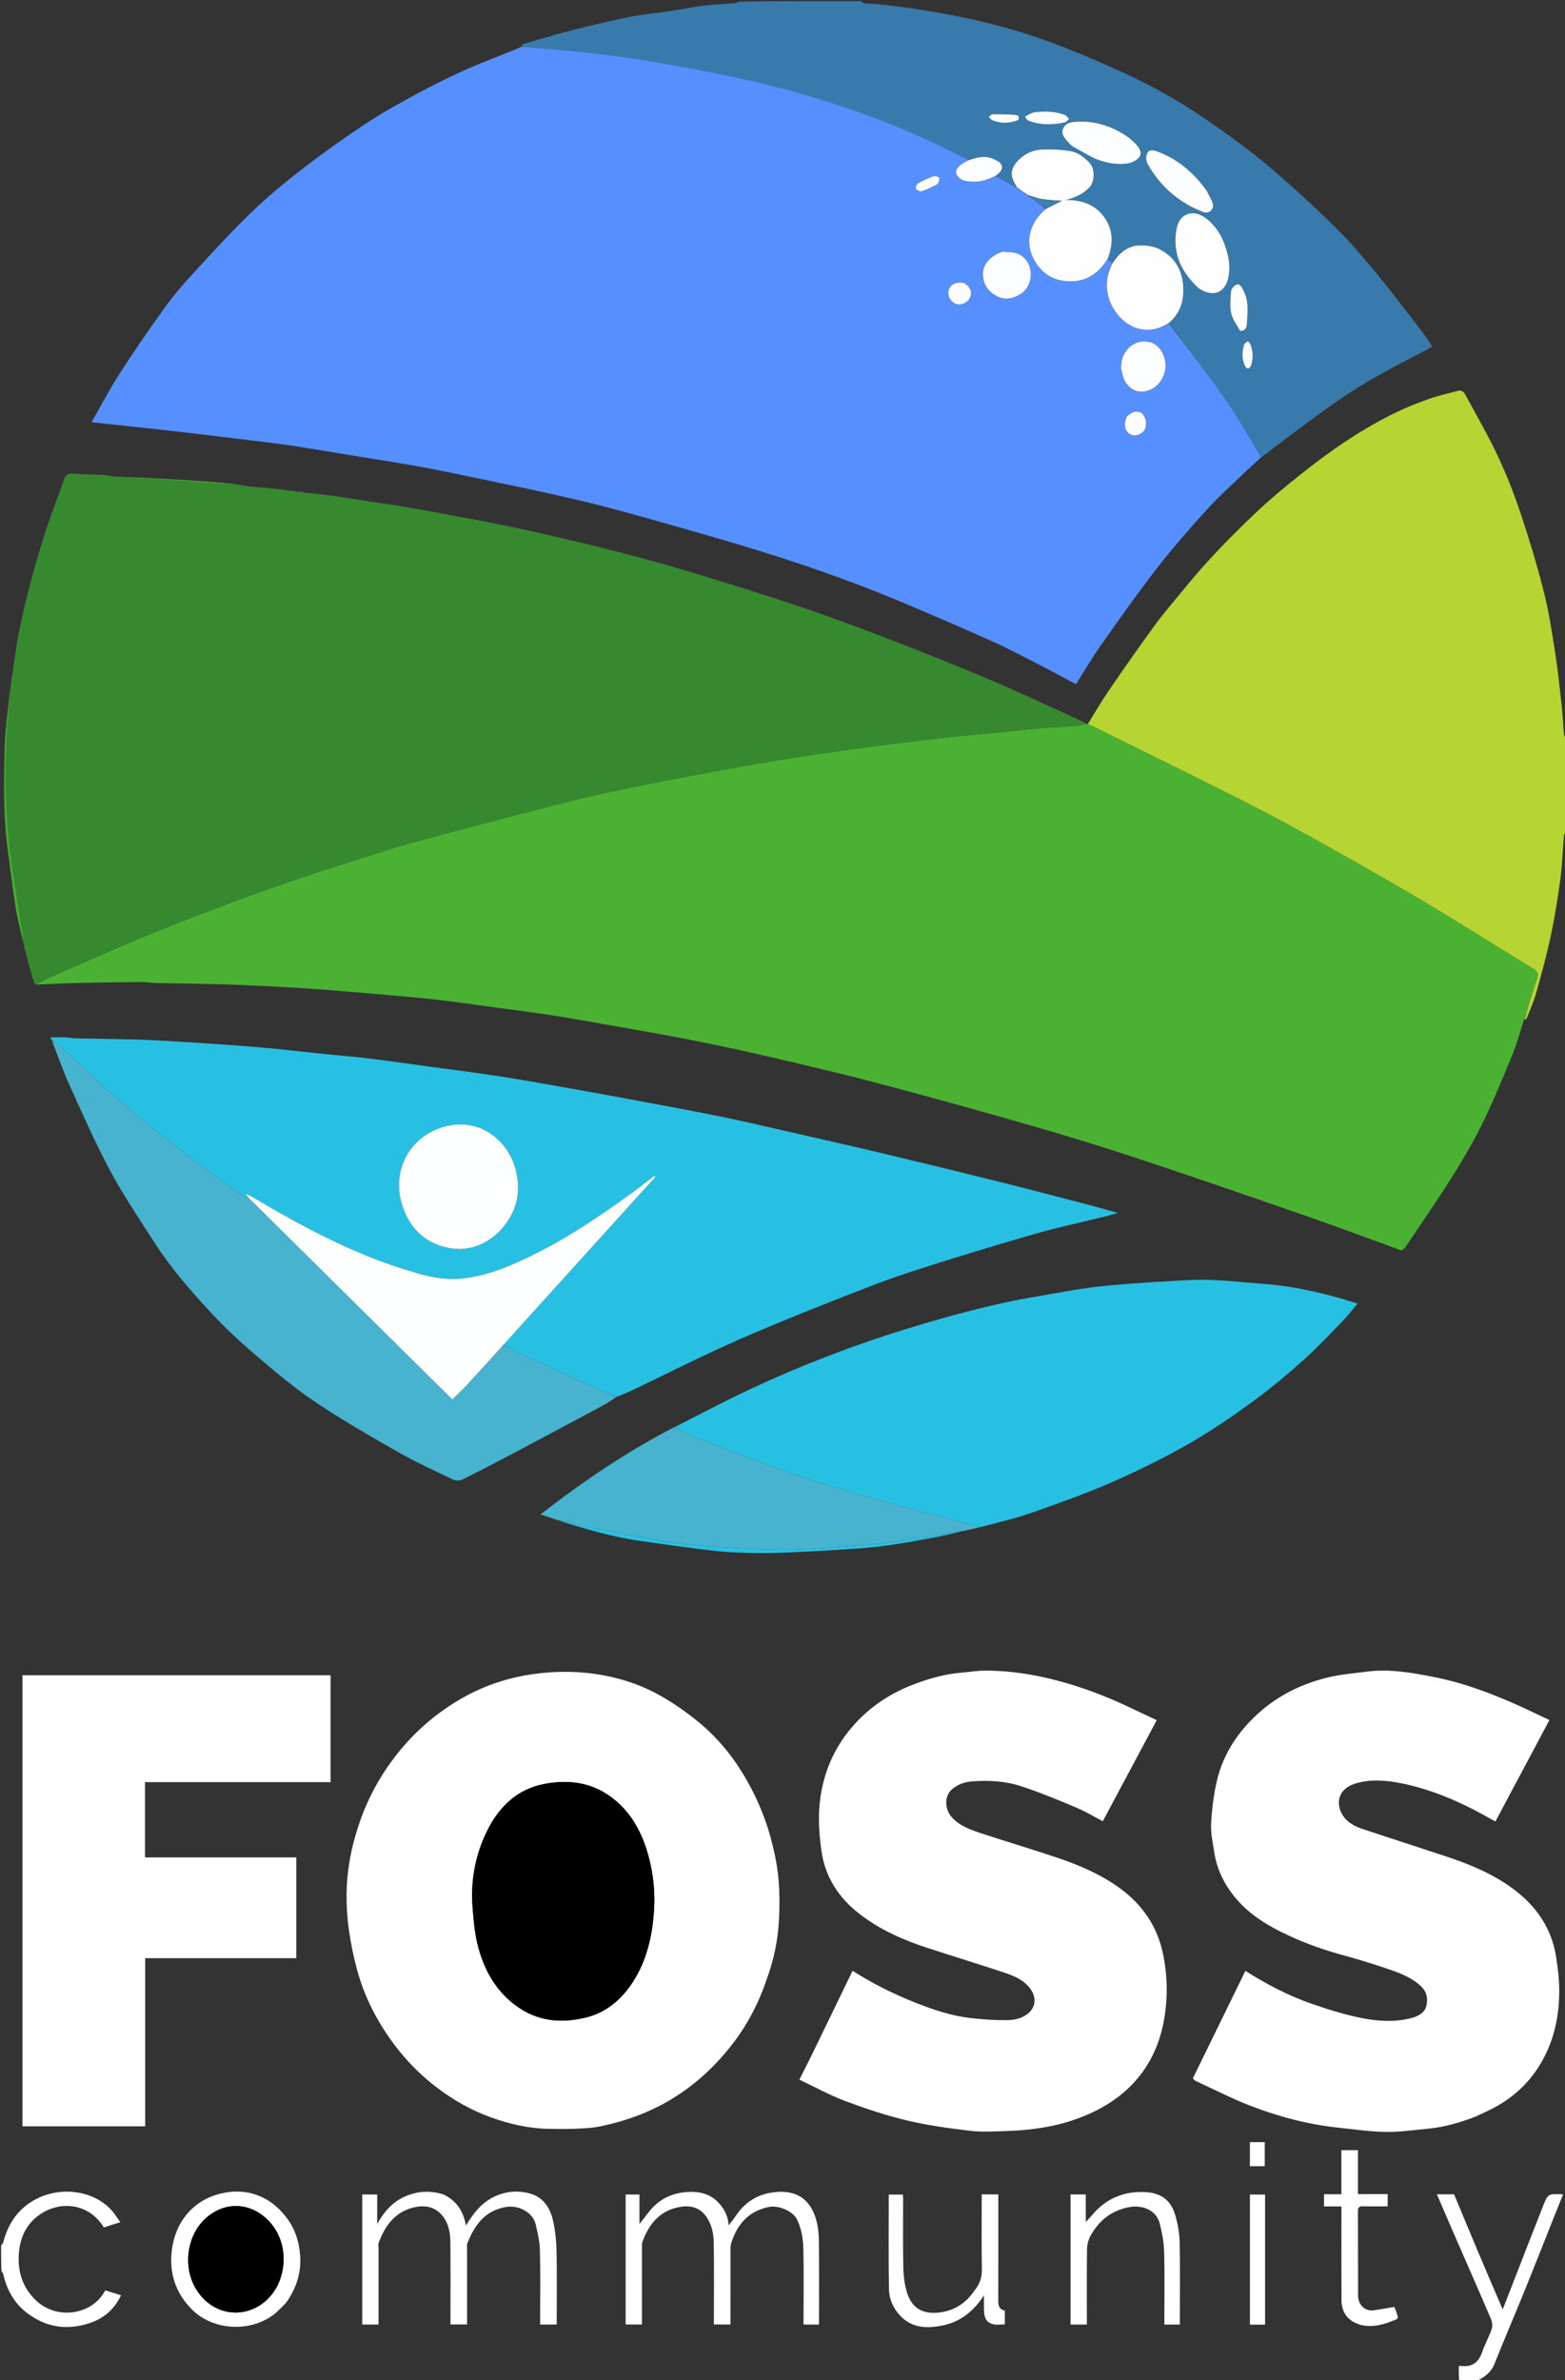<svg width="1414" height="2150" viewBox="0 0 1414 2150" fill="none" xmlns="http://www.w3.org/2000/svg">
<rect x="0" y="0" width="1414" height="2150" fill="#333333" stroke="none"/>
<g clip-path="url(#clip0_464_83)">
<path d="M1415 751.531C1414.34 752.734 1413.15 753.425 1413.08 754.21C1411.97 767.32 1411.58 780.519 1409.85 793.543C1407.56 810.817 1404.85 828.082 1401.22 845.119C1397.49 862.657 1392.72 879.993 1387.87 897.265C1385.65 905.155 1382.15 912.687 1379.16 920.355C1379 920.763 1378.21 920.921 1377.4 920.736C1380.9 908.236 1384.43 896.099 1388.64 884.206C1390.26 879.639 1389.28 877.514 1385.32 875.104C1352.11 854.835 1319.23 834 1285.81 814.07C1255.96 796.268 1225.67 779.172 1195.34 762.195C1172.84 749.602 1150.18 737.256 1127.2 725.585C1088.03 705.702 1048.56 686.431 1009.21 666.913C1000.45 662.567 991.666 658.264 982.893 653.94C989.137 643.923 995.023 633.659 1001.7 623.938C1015.7 603.548 1029.84 583.239 1044.48 563.299C1052.9 551.829 1062.41 541.165 1071.39 530.106C1090.62 506.418 1111.98 484.69 1134.04 463.71C1147.09 451.291 1161.04 439.751 1175.16 428.528C1188.51 417.911 1202.23 407.653 1216.46 398.254C1241.08 381.989 1267.01 368.079 1295.24 358.975C1302.47 356.645 1309.93 355.052 1317.25 353.017C1320.67 352.067 1322.63 354.098 1323.93 356.506C1333.69 374.527 1344 392.296 1352.74 410.804C1360.62 427.493 1367.53 444.746 1373.41 462.243C1381.29 485.728 1388.48 509.504 1394.61 533.501C1399.19 551.415 1402.01 569.817 1404.89 588.114C1407.44 604.262 1409.15 620.55 1410.95 636.807C1411.93 645.631 1412.31 654.521 1413.04 663.374C1413.13 664.415 1413.79 665.408 1414.59 666.211C1415 694.354 1415 722.708 1415 751.531Z" fill="#B6D432"/>
<path d="M471.813 41.922C471.922 41.255 471.883 40.074 472.163 39.993C487.216 35.617 502.208 30.988 517.396 27.13C534.765 22.718 552.234 18.616 569.805 15.111C581.65 12.748 593.763 11.75 605.729 9.957C615.718 8.459 625.628 6.378 635.645 5.138C644.777 4.008 654.01 3.697 663.192 2.935C664.889 2.795 666.55 2.225 668.114 1.426C704.354 1 740.708 1 777.531 1C778.946 1.666 779.859 2.861 780.842 2.922C805.765 4.474 830.351 8.3 854.904 12.788C887.956 18.83 920.332 27.295 951.743 39.066C972.573 46.871 993.059 55.688 1013.34 64.853C1043.3 78.399 1071.67 94.937 1098.49 113.948C1115.06 125.69 1131.57 137.654 1146.99 150.826C1167.61 168.438 1187.67 186.791 1206.97 205.83C1220.59 219.258 1232.99 234 1245.16 248.796C1259.56 266.315 1273.16 284.496 1287.02 302.458C1289.5 305.666 1291.55 309.199 1294.06 312.967C1292.37 313.984 1290.76 315.089 1289.04 315.975C1261.82 329.978 1234.57 344.007 1209.38 361.483C1189.81 375.061 1170.91 389.604 1151.76 403.792C1147.94 406.624 1144.36 409.79 1140.06 412.739C1128.65 395.127 1118.64 377.023 1106.85 360.163C1090.61 336.928 1073.02 314.633 1056.16 291.644C1066.09 283.153 1069.56 272.58 1069.11 260.004C1068.53 243.89 1061.34 231.926 1047.19 224.896C1041.93 222.282 1035.2 221.489 1029.21 221.718C1018.51 222.128 1011.08 228.814 1004.9 237.153C1003.36 235.957 1002.13 234.928 1000.95 233.525C1005.92 220.136 1006.06 207.537 997.454 195.852C988.894 184.233 976.71 180.556 962.821 180.672C970.835 178.662 977.968 175.603 983.896 169.77C989.198 164.552 989.531 152.725 984.595 147.323C979.472 141.715 973.456 137.331 966.083 136.276C957.718 135.079 949.11 134.709 940.67 135.157C932.568 135.588 925.305 139.28 919.635 145.237C915.111 149.991 912.522 155.637 915.225 162.333C916.286 164.962 917.893 167.371 918.885 169.904C912.266 166.239 906.014 162.55 899.944 158.568C903.54 155.842 906.799 152.526 904.651 148.498C903.262 145.895 899.316 144.285 896.191 143.053C889.367 140.364 882.592 142.311 875.541 144.164C873.188 143.28 871.133 142.592 869.235 141.603C837.327 124.981 804.298 110.965 770.301 99.242C734.498 86.895 698.054 76.762 660.975 69.082C636.495 64.012 611.924 59.294 587.261 55.216C566.854 51.841 546.286 49.359 525.73 46.995C507.8 44.932 489.788 43.585 471.813 41.922ZM1083.72 260.898C1096.89 269.292 1107.77 264.052 1110.2 248.939C1111.7 239.569 1109.9 231.049 1107.03 222.407C1103.57 212.022 1097.83 203.201 1088.96 196.761C1077.54 188.472 1065.56 192.931 1063.01 206.842C1059.05 228.52 1067.15 246.07 1083.72 260.898ZM988.612 142.956C998.165 147.001 1008.19 149.074 1018.43 147.705C1022.4 147.175 1027.22 144.837 1029.48 141.738C1032.22 137.959 1029.32 133.309 1026.22 130.149C1023.11 126.976 1019.66 123.972 1015.89 121.631C1002.93 113.564 988.888 109.189 973.409 109.936C968.228 110.186 963.053 110.675 960.688 115.798C958.158 121.278 962.2 125.181 965.531 128.912C966.742 130.268 968.079 131.643 969.629 132.541C975.653 136.032 981.785 139.334 988.612 142.956ZM1089.88 171.682C1078.56 155.99 1064.32 143.965 1046.11 136.997C1042.78 135.723 1038.54 134.603 1036.64 138.198C1035.3 140.728 1035.29 145.227 1036.68 147.728C1048.17 168.309 1065.02 182.996 1087.06 191.518C1092.16 193.487 1097.25 189.181 1095.73 183.931C1094.56 179.867 1092.12 176.168 1089.88 171.682ZM1120.86 298.944C1125.34 299.279 1126.43 295.462 1126.58 292.741C1127.17 282.085 1128.72 271.197 1122.83 261.254C1121.45 258.927 1120.12 255.811 1117.04 257.204C1114.94 258.153 1112.49 260.891 1112.29 263.019C1111.69 269.655 1111.06 276.601 1112.41 283.007C1113.59 288.53 1117.47 293.478 1120.86 298.944ZM925.92 105.593C926.959 106.725 927.785 108.395 929.07 108.903C939.821 113.152 950.893 113.027 961.988 110.581C963.484 110.251 964.673 108.532 966.005 107.456C964.691 106.201 963.592 104.382 962.027 103.786C953.499 100.538 944.527 100.371 935.624 101.247C932.39 101.565 929.326 103.606 925.92 105.593ZM1130.64 329.691C1132.31 323.576 1132.34 317.499 1129.96 311.563C1129.45 310.295 1128.39 309.25 1127.58 308.102C1126.4 309.099 1124.55 309.884 1124.16 311.128C1122.16 317.49 1121.82 323.961 1124.71 330.2C1126.3 333.623 1128.29 333.912 1130.64 329.691ZM920.485 108.076C921.885 104.45 918.647 103.872 916.823 103.737C910.098 103.239 903.328 103.183 896.58 103.276C895.502 103.291 894.447 104.92 893.382 105.803C894.413 106.74 895.29 108.051 896.502 108.553C904.249 111.761 912.06 111.638 920.485 108.076Z" fill="#397AAC"/>
<path d="M1318.47 2151C1318 2146.52 1318 2142.04 1318 2137.51C1318.63 2137.3 1319.09 2136.98 1319.5 2137.04C1329.64 2138.52 1335.86 2134.31 1339.17 2124.58C1341.59 2117.48 1345.38 2110.84 1347.8 2103.74C1348.7 2101.08 1348.22 2097.37 1347.08 2094.7C1335.42 2067.46 1323.47 2040.34 1311.64 2013.17C1307.16 2002.9 1302.79 1992.59 1298.29 1982.13C1303.42 1982.13 1308.36 1982.13 1313.81 1982.13C1320.92 1999.2 1328.05 2016.48 1335.32 2033.71C1342.53 2050.8 1349.88 2067.83 1357.7 2086.1C1360.39 2079.23 1362.71 2073.36 1365 2067.48C1374.76 2042.42 1384.4 2017.32 1394.32 1992.33C1398.56 1981.66 1398.83 1981.77 1410.49 1982.02C1410.82 1982.02 1411.15 1982.12 1412.23 1982.3C1409.47 1989.15 1406.75 1995.84 1404.08 2002.55C1395.37 2024.41 1386.79 2046.32 1377.94 2068.12C1368.78 2090.67 1359.18 2113.04 1350.13 2135.63C1347.09 2143.23 1341.2 2147.1 1334.71 2150.68C1329.65 2151 1324.29 2151 1318.47 2151Z" fill="white"/>
<path d="M1 2028.47C1.668 2027.18 2.711 2026.46 2.948 2025.53C6.693 2010.87 14.065 1998.51 26.673 1989.94C49.303 1974.54 81.37 1976.73 99.613 1995.24C102.969 1998.65 105.476 2002.89 108.778 2007.29C103.302 2009.02 98.521 2010.53 93.769 2012.03C81.438 1991.39 56.76 1987.41 37.839 1999.17C24.491 2007.47 17.992 2020.48 16.989 2036.2C15.972 2052.12 20.416 2066.04 31.906 2077.4C50.814 2096.09 82.488 2091.13 94.357 2070.2C94.602 2069.77 94.935 2069.38 95.251 2068.94C100.02 2070.43 104.53 2071.84 109.333 2073.33C101.503 2090.06 87.952 2097.96 70.814 2101.02C54.056 2104.02 39.091 2100.04 25.462 2090.09C13.206 2081.14 6.291 2068.92 2.973 2054.38C2.737 2053.34 2.129 2052.39 1.347 2051.7C1 2044.31 1 2036.62 1 2028.47Z" fill="white"/>
<path d="M471.492 42.082C489.789 43.585 507.8 44.932 525.73 46.995C546.286 49.359 566.854 51.841 587.261 55.216C611.924 59.294 636.495 64.012 660.975 69.082C698.054 76.762 734.498 86.895 770.301 99.242C804.298 110.965 837.327 124.981 869.235 141.603C871.133 142.592 873.188 143.28 875.331 144.404C874.733 145.019 873.944 145.281 873.219 145.665C866.097 149.434 862.585 153.529 864.158 157.172C866.703 163.065 872.36 163.639 877.896 164.057C885.738 164.648 892.874 162.278 899.761 158.861C906.014 162.55 912.266 166.239 918.828 169.945C919.138 169.962 919.016 169.893 919.154 170.181C919.885 170.631 920.478 170.792 921.041 170.974C921.013 170.995 921.022 170.925 921.098 171.183C921.477 171.619 921.779 171.798 922.046 171.982C922.011 171.989 922.011 171.918 922.159 172.194C922.895 172.645 923.483 172.819 924.034 172.999C923.998 173.004 923.987 172.932 924.083 173.184C924.48 173.619 924.781 173.804 925.043 173.989C925.006 173.99 925.007 173.914 925.155 174.193C925.893 174.64 926.484 174.808 927.04 174.984C927.005 174.991 927.002 174.921 927.085 175.179C927.472 175.613 927.776 175.791 928.045 175.976C928.01 175.983 928.026 175.913 928.148 176.233C933.934 180.471 939.598 184.389 945.063 188.57C931.671 199.093 925.786 216.616 932.965 231.873C939.463 245.681 950.144 253.576 965.618 254.114C981.469 254.665 992.794 247.02 1000.9 233.899C1002.13 234.928 1003.36 235.957 1004.82 237.493C999.805 248.165 998.527 258.542 1001.97 269.722C1007.89 288.932 1030.81 308.323 1056.01 291.936C1073.02 314.633 1090.61 336.928 1106.85 360.163C1118.64 377.023 1128.65 395.127 1139.74 412.853C1135.97 416.57 1131.75 419.948 1127.88 423.679C1115.19 435.883 1102.01 447.658 1090.16 460.635C1074.35 477.946 1058.94 495.71 1044.57 514.229C1027.15 536.702 1010.79 560.018 994.383 583.265C986.548 594.37 979.683 606.159 972.144 618.006C962.543 612.891 952.779 607.52 942.863 602.445C928.071 594.873 913.385 587.044 898.272 580.164C874.403 569.298 850.261 559.027 826.157 548.687C781.8 529.66 736.446 513.256 690.392 498.923C654.097 487.628 617.477 477.359 580.887 467.04C559.542 461.02 538.079 455.336 516.477 450.332C488.204 443.783 459.759 437.97 431.354 432.003C413.242 428.199 395.114 424.431 376.907 421.119C358.498 417.771 339.983 415.001 321.513 411.986C301.121 408.656 280.762 405.099 260.324 402.086C244.167 399.705 227.914 397.976 211.699 395.995C195.145 393.971 178.593 391.924 162.026 390.015C146.746 388.253 131.446 386.656 116.154 384.997C105.279 383.817 94.401 382.655 82.704 381.396C91.057 366.818 98.769 351.969 107.783 337.959C120.7 317.884 134.261 298.2 148.156 278.785C155.571 268.426 163.845 258.596 172.469 249.204C190.063 230.045 207.574 210.743 226.231 192.645C240.916 178.402 256.806 165.281 273 152.747C291.252 138.62 310.112 125.209 329.336 112.433C343.773 102.837 359 94.362 374.25 86.077C388.809 78.167 403.635 70.666 418.741 63.869C434.66 56.706 451.052 50.593 467.232 44.009C468.565 43.467 469.859 42.833 471.492 42.082ZM905.364 227.441C895.374 230.678 888.079 238.595 888.073 247.014C888.067 255.544 891.768 262.286 899.281 266.726C907.13 271.364 914.663 270.251 922.05 265.619C934.83 257.604 934.732 236.165 920.134 229.458C916.008 227.563 910.858 227.896 905.364 227.441ZM1012.86 333.312C1014.03 337.068 1014.58 341.189 1016.51 344.502C1020.06 350.593 1026.03 354.466 1032.99 353.706C1043.36 352.571 1050.51 344.836 1052.66 334.558C1054.86 324.049 1048.54 311.792 1039.61 309.232C1028.62 306.084 1017.58 312.369 1013.95 324.077C1013.14 326.716 1013.18 329.623 1012.86 333.312ZM1017.9 376.599C1014.21 384.381 1017.21 392.374 1024.11 393.162C1028.72 393.688 1033.61 390.761 1034.87 386.726C1036.44 381.691 1034.76 375.497 1031.17 373.071C1027.54 370.617 1022.57 371.738 1017.9 376.599ZM870.641 255.338C863.105 254.215 857.709 257.329 856.944 263.243C856.267 268.471 859.446 273.311 864.476 274.712C868.94 275.955 874.446 273.197 876.439 268.721C878.591 263.886 876.787 259.268 870.641 255.338ZM847.479 166.001C847.968 164.226 849.388 161.799 848.715 160.839C847.852 159.61 844.98 158.655 843.544 159.17C838.623 160.936 833.811 163.155 829.276 165.755C828.064 166.45 826.986 169.977 827.606 170.702C828.744 172.036 831.534 173.265 833.024 172.754C837.823 171.111 842.344 168.654 847.479 166.001Z" fill="#568FFF"/>
<path d="M982.676 653.953C991.666 658.264 1000.45 662.567 1009.21 666.913C1048.56 686.431 1088.03 705.702 1127.2 725.585C1150.18 737.256 1172.84 749.602 1195.34 762.195C1225.68 779.172 1255.96 796.268 1285.81 814.07C1319.23 834 1352.11 854.835 1385.32 875.104C1389.28 877.514 1390.26 879.639 1388.64 884.206C1384.43 896.1 1380.9 908.236 1377.08 920.653C1373.64 931.449 1370.84 942.119 1366.67 952.232C1358 973.311 1349.38 994.475 1339.32 1014.91C1324.23 1045.6 1305.23 1074.05 1286.1 1102.36C1280.69 1110.36 1275.36 1118.42 1269.88 1126.38C1268.97 1127.71 1267.52 1128.68 1266.51 1129.63C1237.35 1119.06 1208.37 1108.2 1179.16 1098.05C1128.41 1080.43 1077.62 1062.88 1026.63 1046C994.153 1035.25 961.407 1025.27 928.527 1015.83C882.597 1002.65 836.534 989.91 790.326 977.744C756.654 968.879 722.714 961.002 688.785 953.151C665.354 947.729 641.798 942.803 618.191 938.206C593.766 933.45 569.218 929.323 544.712 924.991C529.385 922.281 514.071 919.472 498.687 917.123C481.505 914.499 464.253 912.328 447.027 909.99C429.791 907.65 412.575 905.13 395.302 903.095C381.081 901.419 366.796 900.269 352.528 899.011C332.839 897.276 313.15 895.529 293.443 894.032C277.64 892.832 261.817 891.857 245.99 891.037C229.789 890.196 213.577 889.493 197.361 889.044C178.594 888.523 159.816 888.395 141.045 887.983C136.431 887.882 131.823 887.011 127.218 887.056C106.276 887.262 85.332 887.543 64.395 888.052C53.375 888.32 42.367 889.11 31.482 889.306C39.792 885.27 47.934 881.497 56.166 877.934C82.993 866.322 109.644 854.267 136.744 843.331C193.578 820.397 251.005 799.036 309.513 780.69C330.26 774.185 350.837 767.052 371.801 761.347C418.645 748.598 465.613 736.289 512.673 724.361C535.448 718.589 558.478 713.76 581.511 709.085C608.414 703.626 635.433 698.725 662.429 693.732C677.22 690.997 692.045 688.424 706.897 686.047C723.543 683.382 740.226 680.941 756.915 678.553C770.658 676.587 784.425 674.777 798.196 673.017C810.332 671.465 822.488 670.071 834.636 668.62C844.812 667.404 854.979 666.086 865.172 665.033C876.695 663.843 888.246 662.94 899.778 661.835C912.618 660.603 925.438 659.144 938.289 658.047C948.852 657.145 959.457 656.743 970.025 655.885C974.054 655.557 978.03 654.576 982.03 653.893C982.03 653.893 982.459 653.966 982.676 653.953Z" fill="#4BB133"/>
<path d="M981.846 653.597C978.03 654.576 974.054 655.557 970.025 655.885C959.457 656.743 948.852 657.145 938.289 658.047C925.438 659.144 912.618 660.603 899.778 661.835C888.246 662.94 876.695 663.843 865.172 665.033C854.979 666.086 844.812 667.404 834.636 668.62C822.488 670.071 810.332 671.465 798.196 673.017C784.425 674.777 770.658 676.587 756.915 678.553C740.226 680.941 723.543 683.382 706.897 686.047C692.045 688.424 677.22 690.997 662.429 693.732C635.433 698.725 608.414 703.626 581.51 709.085C558.478 713.76 535.448 718.589 512.673 724.361C465.613 736.289 418.645 748.598 371.801 761.347C350.837 767.052 330.26 774.185 309.513 780.69C251.005 799.036 193.578 820.397 136.744 843.331C109.644 854.267 82.993 866.322 56.166 877.934C47.934 881.497 39.792 885.27 31.237 888.983C28.57 880.666 26.274 872.314 23.987 863.214C23.699 861.663 23.402 860.86 23.105 860.058C23.105 860.058 22.978 859.634 22.988 859.064C22.697 857.68 22.395 856.866 22.094 856.052C22.094 856.052 21.97 855.635 21.984 855.028C21.634 853.28 21.27 852.14 20.907 850.999C20.907 850.999 20.979 851.022 20.992 850.616C20.961 848.883 21.052 847.534 20.852 846.229C16.903 820.462 12.36 794.77 9.135 768.914C6.846 750.565 5.759 732.012 5.191 713.518C4.698 697.446 5.616 681.326 6.057 665.232C6.207 659.779 6.751 654.334 7.212 648.894C8.091 638.53 9.04 628.171 9.96 617.81C9.96 617.81 9.988 617.354 10.324 616.863C10.762 614.53 10.865 612.687 10.967 610.844C12.984 597.563 14.478 584.177 17.119 571.022C23.692 538.289 32.52 506.117 43.022 474.432C47.712 460.281 53.182 446.389 58.218 432.351C59.447 428.926 61.485 427.611 65.243 427.85C74.308 428.428 83.401 428.525 92.477 428.949C95.409 429.086 98.321 429.636 101.973 430.34C121.657 431.791 140.614 432.847 159.564 434.028C168.95 434.612 178.323 435.408 187.699 436.14C199.53 437.062 211.359 438.017 223.19 438.958C223.19 438.958 223.641 438.988 224.139 439.325C236.147 440.761 247.659 441.862 259.171 442.962C259.597 442.975 260.024 442.987 261.038 443.331C263.471 443.761 265.317 443.861 267.162 443.961C267.592 443.975 268.022 443.989 269.042 444.333C271.471 444.764 273.31 444.865 275.15 444.966C284.612 446.044 294.098 446.949 303.53 448.246C313.589 449.63 323.591 451.424 333.629 452.963C343.206 454.432 352.829 455.621 362.375 457.258C378.536 460.029 394.672 462.957 410.784 465.999C429.834 469.597 448.923 473.044 467.86 477.177C493.643 482.804 519.391 488.649 544.982 495.087C569.964 501.373 594.883 508.012 619.553 515.414C654.184 525.806 688.716 536.58 722.994 548.073C750.26 557.214 777.22 567.324 804.067 577.65C833.078 588.809 861.936 600.396 890.606 612.405C912.655 621.642 934.319 631.799 956.132 641.594C964.673 645.429 973.154 649.394 981.846 653.597Z" fill="#378930"/>
<path d="M47.171 939.971C46.78 939.281 46.389 938.59 45.489 937C50.33 937 54.539 936.872 58.737 937.04C62.165 937.177 65.573 937.887 68.998 937.963C87.42 938.374 105.849 938.505 124.267 939.052C137.28 939.439 150.284 940.247 163.282 941.024C178.406 941.928 193.525 942.933 208.637 944.027C220.933 944.917 233.229 945.85 245.499 947.041C260.987 948.544 276.443 950.381 291.923 951.977C305.612 953.389 319.349 954.396 333.004 956.072C352.599 958.478 372.14 961.324 391.703 963.992C411.26 966.659 430.858 969.057 450.359 972.087C471.72 975.407 493.005 979.223 514.293 982.992C536.187 986.868 558.059 990.871 579.913 994.963C604.503 999.566 629.11 1004.1 653.619 1009.1C672.669 1012.99 691.592 1017.5 710.553 1021.82C738.361 1028.16 766.196 1034.39 793.94 1040.99C830.341 1049.66 866.699 1058.52 903.01 1067.55C929.544 1074.15 955.982 1081.14 982.443 1088.03C991.191 1090.31 999.88 1092.81 1010.12 1095.62C1005.2 1096.98 1001.67 1098.04 998.095 1098.92C976.6 1104.24 954.893 1108.83 933.639 1114.98C896.212 1125.81 858.883 1137.05 821.856 1149.17C797.943 1157 774.535 1166.42 751.096 1175.62C726.721 1185.2 702.482 1195.14 678.374 1205.36C662.266 1212.2 646.411 1219.64 630.588 1227.12C612.694 1235.58 594.979 1244.41 577.154 1253.02C570.742 1256.11 564.237 1259.01 557.199 1261.77C550.671 1258.99 544.675 1256.55 538.776 1253.88C513.631 1242.53 488.503 1231.15 463.406 1219.69C460.459 1218.35 457.735 1216.52 455.05 1214.61C500.849 1163.91 546.507 1113.52 592.165 1063.13C591.836 1062.82 591.507 1062.5 591.178 1062.18C584.293 1067.42 577.495 1072.77 570.507 1077.86C537.776 1101.72 504.057 1123.95 466.904 1140.5C451.45 1147.38 435.49 1152.87 418.668 1154.8C405.098 1156.36 391.455 1154.3 378.472 1150.54C361.717 1145.68 345.081 1140.08 328.961 1133.43C294.308 1119.13 261.487 1101.12 229.299 1081.96C227.247 1080.74 225.04 1079.78 222.906 1078.69C222.77 1079.01 222.634 1079.33 222.498 1079.65C223.112 1080.41 223.725 1081.17 223.95 1081.96C221.789 1081.17 219.819 1080.63 218.275 1079.51C202.732 1068.21 187.005 1057.15 171.827 1045.38C150.379 1028.74 128.887 1012.11 108.279 994.46C89.261 978.176 71.408 960.534 52.966 943.574C51.322 942.061 49.116 941.158 47.171 939.971ZM451.026 1112.53C466.549 1096.56 471.411 1077.57 465.845 1056.26C459.634 1032.48 436.596 1010.66 405.73 1016.75C371.713 1023.45 352.796 1056.19 363.566 1089.17C370.641 1110.85 385.744 1124.42 408.23 1127.68C424.204 1129.99 438.611 1124.24 451.026 1112.53Z" fill="#28C0E2"/>
<path d="M693.02 1787.07C685.701 1808.96 675.345 1828.95 661.469 1846.8C643.873 1869.44 622.718 1888.11 597.069 1901.61C579.548 1910.83 561.074 1916.91 541.852 1920.84C534.364 1922.37 526.566 1922.59 518.889 1922.93C511.233 1923.26 503.55 1923.1 495.882 1922.98C477.712 1922.7 460.176 1918.63 443.258 1912.5C426.112 1906.29 410.291 1897.4 395.603 1886.36C380.108 1874.7 366.722 1861.1 355.285 1845.6C340.671 1825.79 329.478 1804.1 322.907 1780.34C319.522 1768.1 316.965 1755.54 315.185 1742.97C313.623 1731.93 312.985 1720.65 313.158 1709.5C313.425 1692.24 316.26 1675.26 320.974 1658.61C327.286 1636.31 336.8 1615.56 349.914 1596.42C367.265 1571.1 389.018 1550.56 415.534 1535.06C434.036 1524.24 453.99 1516.99 474.923 1513.3C488.751 1510.86 503.082 1509.76 517.107 1510.27C544.473 1511.26 570.912 1517.6 595.064 1530.83C607.028 1537.38 618.393 1545.33 629.087 1553.83C653.234 1573.03 670.743 1597.66 683.678 1625.45C691.893 1643.1 697.528 1661.66 701.121 1680.89C704.457 1698.74 704.715 1716.72 703.776 1734.63C702.845 1752.38 699.271 1769.86 693.02 1787.07ZM583.044 1667.39C577.436 1651.22 568.995 1637.07 555.577 1625.94C536.474 1610.08 514.438 1606.99 491.248 1611.55C468.101 1616.09 451.992 1631.03 441.338 1651.45C429.487 1674.18 424.891 1698.67 427.073 1724.25C427.956 1734.6 428.807 1745.08 431.182 1755.14C435.959 1775.38 444.871 1793.53 460.999 1807.56C481.451 1825.34 504.928 1828.69 530.281 1822.17C548.508 1817.48 561.893 1805.59 571.844 1790.22C584.503 1770.66 589.428 1748.43 590.888 1725.51C592.132 1705.97 589.592 1686.74 583.044 1667.39Z" fill="white"/>
<path d="M732.734 1857.69C745.358 1831.78 757.752 1806.18 770.32 1780.21C788.303 1791.67 807.251 1801.18 827.032 1808.99C843.211 1815.38 859.669 1820.97 877.045 1822.91C887.649 1824.09 898.359 1824.86 909.017 1824.81C915.831 1824.78 922.781 1823.68 928.578 1819.01C936.254 1812.83 936.359 1803.96 930.964 1796.53C925.294 1788.73 916.748 1784.99 908.111 1782.1C884.259 1774.12 860.166 1766.86 836.276 1758.99C814.821 1751.91 794.352 1742.64 776.389 1728.71C757.738 1714.25 745.482 1695.45 742.203 1671.9C740.393 1658.91 739.292 1645.51 740.293 1632.48C742.241 1607.12 750.774 1583.78 766.874 1563.63C782.908 1543.58 803.232 1529.68 827.312 1520.82C840.569 1515.93 853.95 1512.15 868.046 1510.98C875.219 1510.39 882.377 1509.15 889.548 1509.1C912.477 1508.92 934.927 1512.6 957.031 1518.52C978.771 1524.34 999.696 1532.37 1020.02 1542C1028.28 1545.91 1036.55 1549.8 1045.11 1553.84C1028.78 1584.42 1012.7 1614.54 996.396 1645.09C988.258 1640.88 980.294 1636.07 971.802 1632.51C955.567 1625.71 939.255 1618.95 922.552 1613.46C908.307 1608.78 893.22 1608.01 878.256 1609.13C871.712 1609.62 865.448 1611.69 860.149 1616.24C853.079 1622.31 853.556 1634.26 859.776 1641.28C866.852 1649.26 876.531 1652.72 886.168 1655.9C909.141 1663.49 932.355 1670.35 955.277 1678.08C974.936 1684.72 994.027 1692.82 1011.01 1705.03C1032.23 1720.3 1046.04 1740.38 1051.12 1766.39C1053.66 1779.42 1054.64 1792.5 1053.9 1805.63C1052.52 1829.88 1046.3 1852.84 1031.62 1872.59C1021.7 1885.94 1009.06 1896.43 994.26 1904.44C975.585 1914.54 955.68 1920.28 934.795 1922.94C926.679 1923.98 918.487 1924.67 910.311 1924.92C899.152 1925.25 887.851 1926.06 876.835 1924.77C857.552 1922.49 838.183 1919.85 819.327 1915.36C800.365 1910.84 781.711 1904.61 763.437 1897.76C749.397 1892.49 736.155 1885.1 722.262 1878.51C726.068 1870.89 729.285 1864.44 732.734 1857.69Z" fill="white"/>
<path d="M1332.96 1912C1318.56 1917.55 1304.18 1921.61 1289.15 1922.98C1276.74 1924.1 1264.3 1925.95 1251.9 1925.75C1237.88 1925.52 1223.88 1923.47 1209.9 1922C1182.01 1919.07 1155.05 1912 1129.03 1901.84C1112.48 1895.39 1096.6 1887.23 1080.45 1879.77C1079.45 1879.31 1078.71 1878.27 1077.74 1877.4C1093.65 1844.86 1109.47 1812.51 1125.23 1780.29C1144.09 1792.21 1163.73 1802.53 1184.72 1809.86C1199.08 1814.88 1213.72 1819.46 1228.59 1822.56C1243.8 1825.74 1259.45 1826.91 1274.92 1822.99C1281 1821.45 1286.91 1818.43 1288.57 1812.44C1290.34 1806.02 1289.46 1799.33 1283.64 1793.95C1274.17 1785.17 1262.34 1781.4 1250.67 1777.41C1237.47 1772.91 1224.05 1769.03 1210.61 1765.31C1192.15 1760.2 1174.32 1753.49 1157.22 1744.95C1142.6 1737.65 1128.92 1728.8 1118.03 1716.41C1107.08 1703.96 1099.6 1689.62 1097.06 1673.08C1095.72 1664.39 1093.81 1655.54 1094.28 1646.88C1094.98 1633.95 1096.57 1620.9 1099.55 1608.32C1104.28 1588.39 1114.26 1571.05 1128.41 1555.94C1148.14 1534.88 1172.32 1521.84 1199.98 1515.17C1211.28 1512.45 1223.04 1511.56 1234.61 1510.02C1255.36 1507.28 1275.58 1510.93 1295.83 1514.89C1320.4 1519.7 1343.7 1528.24 1366.53 1538.19C1377.7 1543.06 1388.64 1548.44 1399.93 1553.7C1383.59 1584.39 1367.48 1614.63 1351.11 1645.36C1347.28 1643.24 1343.42 1641.06 1339.52 1638.93C1315.42 1625.79 1290.22 1615.27 1263.17 1610.29C1250.51 1607.97 1237.3 1607.16 1224.58 1611.06C1209.49 1615.68 1206.95 1627.89 1212.15 1637.98C1215.9 1645.26 1222.98 1649.4 1230.6 1651.94C1255.97 1660.42 1281.46 1668.56 1306.85 1677C1328.11 1684.06 1348.7 1692.58 1366.88 1706C1387.68 1721.37 1401.73 1741.23 1405.88 1767.11C1407.61 1777.9 1408.9 1788.91 1408.8 1799.81C1408.62 1819.37 1404.98 1838.49 1396.24 1856.18C1385.88 1877.16 1370.21 1893.24 1349.4 1904.15C1344.14 1906.91 1338.71 1909.37 1332.96 1912Z" fill="white"/>
<path d="M609.914 1288.91C632.59 1277.46 655.006 1265.45 678.016 1254.72C700.273 1244.34 722.905 1234.66 745.809 1225.8C769.022 1216.82 792.56 1208.54 816.339 1201.2C842.607 1193.09 869.132 1185.64 895.877 1179.3C918.914 1173.84 942.381 1170.13 965.729 1166.05C977.917 1163.92 990.216 1162.21 1002.54 1161.1C1021.69 1159.38 1040.9 1158.18 1060.1 1157.06C1071.33 1156.4 1082.63 1155.67 1093.84 1156.15C1110.73 1156.88 1127.58 1158.65 1144.44 1159.97C1164.93 1161.58 1184.96 1165.78 1204.79 1171.03C1211.91 1172.92 1218.94 1175.2 1226.58 1177.47C1221.83 1183.09 1217.8 1188.46 1213.16 1193.23C1201.67 1205.06 1190.4 1217.18 1178.12 1228.15C1163.4 1241.28 1148.27 1254.09 1132.33 1265.68C1113.35 1279.47 1093.93 1292.88 1073.58 1304.48C1051.2 1317.23 1027.94 1328.62 1004.35 1338.96C981.271 1349.07 957.447 1357.58 933.643 1365.91C917.964 1371.4 901.74 1375.33 885.122 1379.64C883.737 1378.95 883.027 1378.45 882.239 1378.24C855.173 1371.15 827.976 1364.51 801.06 1356.89C770.937 1348.36 740.764 1339.81 711.173 1329.64C681.236 1319.36 651.958 1307.14 622.463 1295.59C618.08 1293.87 614.087 1291.16 609.914 1288.91Z" fill="#28C0E2"/>
<path d="M131 1667.97C131 1671.45 131 1674.43 131 1677.8C176.601 1677.8 222.006 1677.8 267.704 1677.8C267.704 1708.27 267.704 1738.34 267.704 1768.81C222.392 1768.81 176.988 1768.81 131.187 1768.81C131.187 1819.61 131.187 1870.01 131.187 1920.71C94.055 1920.71 57.318 1920.71 20.29 1920.71C20.29 1785.06 20.29 1649.32 20.29 1513.3C112.936 1513.3 205.67 1513.3 298.702 1513.3C298.702 1545.27 298.702 1577.34 298.702 1609.81C243.064 1609.81 187.327 1609.81 131 1609.81C131 1629.29 131 1648.38 131 1667.97Z" fill="white"/>
<path d="M454.908 1214.91C457.735 1216.52 460.459 1218.35 463.405 1219.69C488.503 1231.15 513.631 1242.53 538.776 1253.88C544.675 1256.55 550.671 1258.99 556.832 1261.83C553.055 1264.56 549.176 1267.19 545.066 1269.4C519.273 1283.25 493.464 1297.07 467.588 1310.76C451.055 1319.51 434.468 1328.17 417.716 1336.49C415.386 1337.64 411.501 1337.56 409.122 1336.42C392.217 1328.29 375.111 1320.46 358.844 1311.17C333.34 1296.61 307.823 1281.91 283.494 1265.51C264.62 1252.79 247.183 1237.83 229.801 1223.05C216.576 1211.8 203.827 1199.84 191.96 1187.18C172.719 1166.64 154.252 1145.33 138.988 1121.57C125.393 1100.41 111.285 1079.46 99.428 1057.34C86.016 1032.31 74.597 1006.2 62.837 980.314C56.966 967.393 52.266 953.94 47.103 940.35C49.116 941.158 51.321 942.061 52.966 943.574C71.408 960.534 89.261 978.176 108.279 994.46C128.887 1012.11 150.379 1028.74 171.827 1045.38C187.005 1057.15 202.732 1068.21 218.275 1079.51C219.819 1080.63 221.788 1081.17 224.13 1082.01C224.927 1082.2 225.04 1082.41 225.144 1082.99C225.594 1083.51 225.939 1083.74 226.573 1084.11C287.311 1144.05 347.761 1203.85 408.676 1264.11C412.654 1260.21 416.952 1256.32 420.88 1252.08C432.302 1239.76 443.576 1227.31 454.908 1214.91Z" fill="#47B3CE"/>
<path d="M609.55 1288.95C614.087 1291.16 618.08 1293.87 622.463 1295.59C651.958 1307.14 681.236 1319.35 711.173 1329.64C740.764 1339.81 770.937 1348.36 801.06 1356.89C827.976 1364.51 855.173 1371.15 882.239 1378.24C883.027 1378.45 883.737 1378.95 884.724 1379.58C881.63 1380.56 878.295 1381.29 874.206 1382.02C872.64 1382.29 871.828 1382.57 871.016 1382.84C871.016 1382.84 870.594 1382.99 869.926 1383C867.928 1383.05 866.56 1382.9 865.274 1383.16C835.432 1389.16 805.375 1393.68 775.02 1396.01C755.214 1397.53 735.392 1399.44 715.554 1399.77C695.833 1400.1 676.057 1399.1 656.354 1397.9C638.873 1396.84 621.328 1395.54 604.045 1392.84C579.734 1389.05 555.622 1383.97 531.462 1379.25C522.225 1377.45 513.087 1375.13 503.904 1373.05C503.904 1373.05 503.985 1373.03 503.797 1372.78C502.702 1372.37 501.796 1372.21 500.89 1372.06C500.89 1372.06 500.982 1372.04 500.792 1371.79C499.685 1371.37 498.77 1371.2 497.855 1371.03C494.976 1370.12 492.097 1369.21 488.277 1368C526.968 1337.95 566.58 1311.19 609.55 1288.95Z" fill="#47B3CE"/>
<path d="M400.502 1982.18C412.531 1987.8 418.683 1997.37 420.998 2010.31C427.613 1999.28 435.022 1989.89 446.169 1984.44C456.452 1979.42 467.478 1978.34 478.486 1981.3C491.101 1984.69 497.218 1994.58 499.803 2006.4C501.743 2015.26 502.687 2024.48 502.862 2033.56C503.286 2055.53 503 2077.5 503 2099.74C498.001 2099.74 493.262 2099.74 488 2099.74C488 2098.13 488 2096.52 488 2094.92C488 2074.08 488.354 2053.24 487.818 2032.42C487.617 2024.6 485.738 2016.75 483.932 2009.07C481.419 1998.39 468.339 1991.32 456.332 1993.69C437.457 1997.41 428.615 2010.36 422.264 2026.43C421.745 2027.74 422.009 2029.39 422.009 2030.88C421.996 2053.7 422 2076.52 422 2099.67C417.132 2099.67 412.392 2099.67 407 2099.67C407 2098.28 407 2096.69 407 2095.1C407 2071.6 407.17 2048.1 406.908 2024.6C406.816 2016.31 405.062 2007.98 399.721 2001.44C392.513 1992.61 382.564 1991.5 372.18 1994.4C355.974 1998.93 347.609 2011.22 342.095 2026.03C341.657 2027.2 342.002 2028.67 342.002 2030C341.999 2053.15 342 2076.29 342 2099.72C337.042 2099.72 332.302 2099.72 327.279 2099.72C327.279 2060.7 327.279 2021.62 327.279 1982.28C331.639 1982.28 336.046 1982.28 340.807 1982.28C340.807 1990.65 340.807 1999.06 340.807 2008.85C347.269 1997.38 354.967 1988.87 365.952 1984.06C377.017 1979.22 388.484 1978.43 400.502 1982.18Z" fill="white"/>
<path d="M580 2081C580 2087.48 580 2093.45 580 2099.71C575.051 2099.71 570.313 2099.71 565.285 2099.71C565.285 2060.72 565.285 2021.66 565.285 1982.3C569.256 1982.3 573.329 1982.3 577.761 1982.3C577.761 1990.59 577.761 1999.01 577.761 2008.95C581.021 2004.76 583.453 2001.7 585.817 1998.58C594.804 1986.75 606.842 1980.82 621.557 1979.99C632.277 1979.4 641.96 1981.75 649.461 1989.99C654.327 1995.34 657.721 2001.47 658.377 2010.13C660.86 2006.84 662.831 2004.46 664.542 2001.91C672.078 1990.68 682.145 1983.24 695.635 1980.8C716.853 1976.97 732.223 1984.34 737.874 2006.78C739.37 2012.72 739.848 2019.04 739.908 2025.2C740.137 2048.36 740 2071.51 740 2094.67C740 2096.3 740 2097.93 740 2099.78C735.256 2099.78 730.852 2099.78 726 2099.78C726 2097.21 726 2094.77 726 2092.32C726 2072.16 726.33 2051.99 725.851 2031.85C725.634 2022.72 724.354 2013.67 720.197 2005.03C716.224 1996.78 702.829 1991.8 694.556 1993.55C676.315 1997.4 666.244 2008.97 660.79 2025.75C660.251 2027.41 660.036 2029.24 660.032 2030.99C659.984 2053.8 660 2076.6 660 2099.7C655.069 2099.7 650.331 2099.7 645 2099.7C645 2098.21 645 2096.61 645 2095.02C645 2071.86 645.251 2048.7 644.863 2025.55C644.729 2017.55 643.167 2009.68 638.362 2002.62C632.853 1994.52 624.812 1992.15 616.302 1993.23C597.439 1995.62 586.597 2008 580.422 2025.12C579.938 2026.47 580.019 2028.05 580.016 2029.52C579.991 2046.51 580 2063.51 580 2081Z" fill="white"/>
<path d="M249.706 2088.79C228.166 2107.37 192.76 2105.73 173.284 2086.03C158.418 2071 152.831 2053.08 155.215 2032.96C158.271 2007.16 174.415 1987.34 199.779 1981.34C222.475 1975.98 244.034 1983.21 259.202 2003.58C266.668 2013.6 270.222 2024.74 271.158 2037.22C272.297 2052.38 268.067 2065.78 259.874 2078.08C257.25 2082.02 253.309 2085.08 249.706 2088.79ZM247.561 2069.95C248.549 2068.3 249.65 2066.7 250.509 2064.99C260.814 2044.4 257.485 2018 238.81 2002.38C222.604 1988.82 201.264 1989.69 185.765 2003.84C167.562 2020.46 164.572 2051.39 179.78 2071.63C197.869 2095.71 230.675 2094.07 247.561 2069.95Z" fill="white"/>
<path d="M981.03 2007.02C983.18 2004.98 985.314 2002.54 987.426 2000.08C999.483 1986.04 1014.92 1979.51 1033.25 1980.05C1049.16 1980.52 1057.88 1987.42 1061.84 2000.87C1064.14 2008.7 1065.63 2017.03 1065.82 2025.18C1066.34 2048.32 1066 2071.49 1066 2094.65C1066 2096.28 1066 2097.91 1066 2099.77C1061.27 2099.77 1056.87 2099.77 1052 2099.77C1052 2098.06 1052 2096.45 1052 2094.84C1052 2074.51 1052.38 2054.18 1051.82 2033.87C1051.58 2025.38 1049.96 2016.78 1047.85 2008.52C1044.7 1996.21 1032.15 1991.59 1020.61 1993.64C1004.57 1996.5 993.23 2005.48 985.487 2019.24C983.44 2022.88 982.21 2027.48 982.151 2031.66C981.833 2054.27 982 2076.9 982 2099.76C976.952 2099.76 972.214 2099.76 967.237 2099.76C967.237 2060.62 967.237 2021.56 967.237 1982.25C971.695 1982.25 976.1 1982.25 981.003 1982.25C981.003 1990.4 981.003 1998.5 981.03 2007.02Z" fill="white"/>
<path d="M880.274 2069.28C885.345 2063.29 887.311 2056.92 887.149 2049.25C886.713 2028.6 887 2007.94 887 1987.28C887 1985.66 887 1984.03 887 1982.21C892.111 1982.21 896.848 1982.21 902 1982.21C902 1984.32 902 1986.28 902 1988.23C902 2018.05 902.056 2047.86 901.942 2077.68C901.925 2082.36 902.602 2086.18 907.894 2087.21C907.894 2091.48 907.894 2095.45 907.894 2099.62C904.235 2099.62 900.493 2100.33 897.158 2099.46C891.403 2097.97 889.156 2093.87 889.015 2086.68C888.934 2082.62 889 2078.55 889 2073.46C879.624 2087.79 867.839 2097.23 851.911 2100.54C837.668 2103.51 823.906 2103.19 813.074 2091.49C806.964 2084.89 803.337 2076.63 803.185 2067.88C802.691 2039.5 803 2011.1 803 1982.35C806.48 1982.35 810.885 1982.35 815.784 1982.35C815.845 1983.48 815.989 1984.9 815.99 1986.32C816.005 2006.64 815.733 2026.97 816.138 2047.29C816.29 2054.86 817.086 2062.67 819.209 2069.9C823.849 2085.7 834.201 2090.67 849.249 2088.8C862.114 2087.21 872.616 2080.53 880.274 2069.28Z" fill="white"/>
<path d="M1229.21 2100C1217.22 2096.44 1212.08 2088.61 1212.03 2076.85C1211.93 2050.69 1212 2024.52 1212 1998.36C1212 1996.73 1212 1995.09 1212 1993.07C1206.62 1993.07 1201.53 1993.07 1196.23 1993.07C1196.23 1989.28 1196.23 1985.87 1196.23 1982.06C1201.39 1982.06 1206.47 1982.06 1211.94 1982.06C1211.94 1968.6 1211.94 1955.53 1211.94 1942.23C1217.07 1942.23 1221.81 1942.23 1226.95 1942.23C1226.95 1955.41 1226.95 1968.48 1226.95 1981.95C1236.08 1981.95 1244.82 1981.95 1253.78 1981.95C1253.78 1985.75 1253.78 1989.15 1253.78 1993C1246.21 1993 1238.76 1993.12 1231.31 1992.94C1228.08 1992.87 1226.93 1993.93 1226.94 1997.24C1227.05 2022.73 1226.94 2048.23 1227.03 2073.72C1227.06 2082.2 1233.72 2087.82 1240.62 2086.95C1246.8 2086.17 1252.93 2084.97 1259.92 2083.82C1260.7 2086.02 1261.94 2089.22 1262.92 2092.51C1263.12 2093.19 1262.61 2094.67 1262.06 2094.9C1251.68 2099.2 1241.18 2103 1229.21 2100Z" fill="white"/>
<path d="M1143 2094.89C1143 2096.82 1143 2098.26 1143 2099.85C1138.23 2099.85 1133.94 2099.85 1129.32 2099.85C1129.32 2060.79 1129.32 2021.72 1129.32 1982.32C1133.54 1982.32 1137.95 1982.32 1143 1982.32C1143 2019.56 1143 2056.98 1143 2094.89Z" fill="white"/>
<path d="M504.091 1373.39C513.087 1375.13 522.224 1377.45 531.462 1379.25C555.622 1383.97 579.734 1389.05 604.045 1392.84C621.328 1395.54 638.873 1396.84 656.354 1397.9C676.057 1399.1 695.833 1400.1 715.553 1399.77C735.392 1399.44 755.214 1397.53 775.02 1396.01C805.375 1393.68 835.432 1389.16 865.274 1383.16C866.56 1382.9 867.928 1383.05 869.702 1383.02C861.205 1385.02 852.308 1387.25 843.311 1388.95C829.906 1391.47 816.469 1393.89 802.973 1395.86C792.926 1397.32 782.781 1398.24 772.649 1398.94C755.225 1400.15 737.783 1401.14 720.336 1401.96C708.265 1402.53 696.167 1403.07 684.092 1402.89C671.239 1402.71 658.329 1402.29 645.568 1400.86C623.375 1398.38 601.263 1395.15 579.145 1392.03C553.588 1388.43 528.919 1381.11 504.091 1373.39Z" fill="#29C0E1"/>
<path d="M9.629 618.078C9.04 628.171 8.091 638.53 7.212 648.894C6.751 654.334 6.207 659.779 6.057 665.232C5.616 681.326 4.698 697.446 5.192 713.518C5.759 732.012 6.846 750.565 9.135 768.914C12.36 794.77 16.903 820.462 20.852 846.229C21.052 847.534 20.961 848.883 20.977 850.651C18.632 840.642 15.794 830.276 14.118 819.725C11.344 802.248 9.335 784.65 6.972 767.106C2.886 736.767 3.586 706.241 4.226 675.793C4.587 658.602 7.331 641.462 8.977 624.297C9.167 622.321 9.195 620.33 9.629 618.078Z" fill="#48AE32"/>
<path d="M1136 1935C1138.46 1935 1140.44 1935 1142.71 1935C1142.71 1942.27 1142.71 1949.35 1142.71 1956.71C1138.39 1956.71 1133.98 1956.71 1129.29 1956.71C1129.29 1949.72 1129.29 1942.64 1129.29 1935C1131.32 1935 1133.41 1935 1136 1935Z" fill="white"/>
<path d="M222.916 438.624C211.36 438.017 199.531 437.062 187.699 436.139C178.323 435.408 168.95 434.612 159.564 434.028C140.615 432.847 121.657 431.791 102.4 430.417C120.007 431.096 137.918 432.003 155.825 433.002C166.342 433.588 176.862 434.181 187.36 435.022C199.133 435.964 210.883 437.188 222.916 438.624Z" fill="#47AB32"/>
<path d="M258.908 442.628C247.659 441.862 236.148 440.761 224.355 439.391C233.301 440.036 242.526 440.968 251.756 441.855C254.045 442.075 256.348 442.152 258.908 442.628Z" fill="#44AA31"/>
<path d="M266.922 443.639C265.317 443.861 263.471 443.761 261.352 443.395C262.946 443.192 264.813 443.254 266.922 443.639Z" fill="#44AA31"/>
<path d="M10.648 611.086C10.865 612.687 10.762 614.53 10.393 616.645C10.194 615.055 10.262 613.192 10.648 611.086Z" fill="#48AE32"/>
<path d="M274.911 444.644C273.311 444.865 271.471 444.764 269.358 444.4C270.946 444.198 272.809 444.26 274.911 444.644Z" fill="#44AA31"/>
<path d="M20.941 851.378C21.271 852.14 21.634 853.28 21.977 854.811C21.63 854.052 21.303 852.905 20.941 851.378Z" fill="#48AE32"/>
<path d="M22.054 856.401C22.395 856.866 22.697 857.68 22.978 858.844C22.644 858.379 22.329 857.565 22.054 856.401Z" fill="#48AE32"/>
<path d="M23.064 860.404C23.402 860.86 23.699 861.663 23.981 862.809C23.652 862.352 23.337 861.551 23.064 860.404Z" fill="#48AE32"/>
<path d="M871.368 1382.91C871.828 1382.57 872.64 1382.29 873.791 1382.03C873.327 1382.35 872.523 1382.66 871.368 1382.91Z" fill="#29C0E1"/>
<path d="M501.048 1372.38C501.796 1372.21 502.702 1372.37 503.802 1372.82C503.066 1372.97 502.136 1372.84 501.048 1372.38Z" fill="#29C0E1"/>
<path d="M498.022 1371.34C498.77 1371.2 499.685 1371.37 500.795 1371.84C500.056 1371.98 499.123 1371.82 498.022 1371.34Z" fill="#29C0E1"/>
<path d="M1000.95 233.525C992.794 247.02 981.469 254.665 965.618 254.114C950.144 253.576 939.463 245.681 932.965 231.873C925.786 216.616 931.671 199.093 945.394 188.453C950.591 185.764 955.258 183.455 959.368 181.423C953.844 180.965 947.62 180.815 941.533 179.825C936.94 179.078 932.522 177.257 928.026 175.913C928.026 175.913 928.01 175.983 928.068 175.668C927.751 175.209 927.376 175.065 927.002 174.921C927.002 174.921 927.005 174.991 926.881 174.712C926.174 174.261 925.59 174.088 925.007 173.914C925.007 173.914 925.006 173.99 924.998 173.707C924.656 173.26 924.321 173.096 923.987 172.932C923.987 172.932 923.998 173.004 923.871 172.722C923.167 172.266 922.589 172.092 922.011 171.918C922.011 171.918 922.011 171.989 922.062 171.671C921.749 171.211 921.385 171.068 921.022 170.925C921.022 170.925 921.012 170.995 920.949 170.596C920.263 170.096 919.639 169.995 919.016 169.893C919.016 169.893 919.138 169.962 919.195 169.921C917.893 167.371 916.286 164.962 915.225 162.333C912.522 155.637 915.111 149.991 919.635 145.237C925.305 139.28 932.568 135.588 940.67 135.157C949.11 134.709 957.718 135.079 966.083 136.276C973.456 137.331 979.472 141.715 984.595 147.323C989.531 152.725 989.198 164.552 983.896 169.77C977.968 175.603 970.835 178.662 962.821 180.672C976.71 180.556 988.894 184.233 997.454 195.852C1006.06 207.537 1005.92 220.136 1000.95 233.525Z" fill="#FEFEFF"/>
<path d="M1056.16 291.644C1030.81 308.323 1007.89 288.932 1001.97 269.722C998.527 258.542 999.805 248.165 1005.12 237.659C1011.08 228.814 1018.51 222.128 1029.21 221.718C1035.2 221.489 1041.93 222.282 1047.19 224.896C1061.34 231.926 1068.53 243.89 1069.11 260.004C1069.56 272.58 1066.09 283.153 1056.16 291.644Z" fill="#FEFEFF"/>
<path d="M1083.42 260.682C1067.15 246.07 1059.05 228.52 1063.01 206.842C1065.56 192.931 1077.54 188.471 1088.96 196.761C1097.83 203.201 1103.57 212.022 1107.03 222.407C1109.9 231.049 1111.7 239.569 1110.2 248.939C1107.77 264.052 1096.89 269.292 1083.42 260.682Z" fill="#FEFEFF"/>
<path d="M988.244 142.831C981.785 139.334 975.653 136.032 969.629 132.541C968.079 131.643 966.742 130.268 965.531 128.912C962.2 125.181 958.158 121.278 960.688 115.798C963.053 110.675 968.228 110.186 973.408 109.936C988.888 109.189 1002.93 113.564 1015.89 121.631C1019.65 123.972 1023.11 126.976 1026.22 130.149C1029.32 133.309 1032.22 137.959 1029.48 141.738C1027.22 144.837 1022.4 147.175 1018.43 147.705C1008.19 149.074 998.164 147.001 988.244 142.831Z" fill="#FDFEFE"/>
<path d="M1090.06 171.994C1092.12 176.168 1094.56 179.867 1095.73 183.931C1097.25 189.181 1092.16 193.487 1087.06 191.518C1065.02 182.996 1048.17 168.309 1036.68 147.728C1035.29 145.227 1035.3 140.728 1036.64 138.198C1038.54 134.603 1042.78 135.723 1046.11 136.997C1064.32 143.965 1078.56 155.99 1090.06 171.994Z" fill="#FCFDFE"/>
<path d="M899.944 158.568C892.873 162.278 885.738 164.648 877.896 164.057C872.36 163.639 866.703 163.065 864.158 157.172C862.585 153.529 866.097 149.434 873.219 145.665C873.944 145.281 874.733 145.019 875.702 144.46C882.592 142.311 889.367 140.364 896.191 143.053C899.316 144.285 903.262 145.895 904.651 148.498C906.799 152.526 903.54 155.842 899.944 158.568Z" fill="#FDFEFF"/>
<path d="M1120.51 298.812C1117.47 293.478 1113.59 288.53 1112.41 283.007C1111.06 276.601 1111.69 269.655 1112.29 263.019C1112.49 260.891 1114.94 258.153 1117.04 257.204C1120.12 255.811 1121.45 258.927 1122.83 261.254C1128.72 271.197 1127.17 282.085 1126.58 292.741C1126.43 295.462 1125.34 299.279 1120.51 298.812Z" fill="#FDFEFE"/>
<path d="M926.052 105.227C929.326 103.606 932.39 101.565 935.624 101.247C944.527 100.371 953.499 100.538 962.028 103.786C963.592 104.382 964.691 106.201 966.005 107.456C964.674 108.532 963.484 110.251 961.988 110.581C950.893 113.027 939.821 113.151 929.07 108.903C927.785 108.395 926.959 106.725 926.052 105.227Z" fill="#FCFDFE"/>
<path d="M1130.45 330.035C1128.29 333.912 1126.3 333.623 1124.71 330.2C1121.82 323.961 1122.16 317.49 1124.16 311.128C1124.55 309.884 1126.4 309.099 1127.58 308.102C1128.39 309.25 1129.45 310.295 1129.96 311.563C1132.34 317.499 1132.31 323.576 1130.45 330.035Z" fill="#FBFCFD"/>
<path d="M920.161 108.307C912.06 111.638 904.249 111.761 896.502 108.553C895.29 108.051 894.413 106.74 893.382 105.803C894.447 104.92 895.502 103.291 896.58 103.276C903.328 103.183 910.098 103.239 916.824 103.737C918.648 103.872 921.885 104.45 920.161 108.307Z" fill="#FBFCFD"/>
<path d="M905.771 227.324C910.858 227.896 916.008 227.563 920.134 229.458C934.732 236.165 934.83 257.604 922.05 265.619C914.663 270.251 907.13 271.364 899.281 266.726C891.768 262.286 888.067 255.544 888.073 247.014C888.079 238.595 895.374 230.678 905.771 227.324Z" fill="#FDFEFF"/>
<path d="M1012.84 332.859C1013.18 329.623 1013.14 326.716 1013.95 324.077C1017.58 312.369 1028.62 306.084 1039.61 309.232C1048.54 311.792 1054.86 324.049 1052.66 334.558C1050.51 344.836 1043.36 352.571 1032.99 353.706C1026.03 354.466 1020.06 350.593 1016.51 344.502C1014.58 341.189 1014.03 337.068 1012.84 332.859Z" fill="#FDFEFF"/>
<path d="M1018.12 376.283C1022.57 371.738 1027.54 370.617 1031.17 373.071C1034.76 375.497 1036.44 381.691 1034.87 386.726C1033.61 390.761 1028.72 393.688 1024.11 393.162C1017.21 392.374 1014.21 384.381 1018.12 376.283Z" fill="#FDFEFF"/>
<path d="M870.998 255.522C876.787 259.268 878.591 263.886 876.439 268.721C874.446 273.197 868.94 275.955 864.476 274.712C859.446 273.311 856.267 268.471 856.943 263.244C857.709 257.329 863.105 254.215 870.998 255.522Z" fill="#FBFDFF"/>
<path d="M847.225 166.256C842.344 168.654 837.823 171.111 833.024 172.754C831.534 173.265 828.744 172.036 827.606 170.702C826.986 169.977 828.064 166.45 829.276 165.755C833.811 163.155 838.623 160.936 843.544 159.17C844.98 158.655 847.852 159.61 848.715 160.839C849.388 161.799 847.968 164.226 847.225 166.256Z" fill="#FAFCFF"/>
<path d="M928.148 176.233C932.522 177.257 936.94 179.078 941.533 179.825C947.621 180.815 953.844 180.965 959.368 181.423C955.258 183.455 950.591 185.764 945.594 188.189C939.598 184.389 933.934 180.471 928.148 176.233Z" fill="#407FB1"/>
<path d="M925.155 174.193C925.59 174.088 926.174 174.261 926.916 174.705C926.484 174.808 925.893 174.64 925.155 174.193Z" fill="#407FB1"/>
<path d="M919.154 170.181C919.639 169.995 920.262 170.096 920.978 170.575C920.477 170.792 919.885 170.631 919.154 170.181Z" fill="#397AAC"/>
<path d="M922.159 172.194C922.589 172.092 923.167 172.266 923.908 172.717C923.483 172.819 922.895 172.645 922.159 172.194Z" fill="#397AAC"/>
<path d="M921.098 171.183C921.385 171.068 921.749 171.211 922.097 171.665C921.779 171.797 921.477 171.619 921.098 171.183Z" fill="#397AAC"/>
<path d="M924.083 173.184C924.321 173.096 924.656 173.26 925.036 173.706C924.781 173.804 924.48 173.619 924.083 173.184Z" fill="#397AAC"/>
<path d="M927.085 175.178C927.376 175.065 927.751 175.209 928.103 175.66C927.776 175.791 927.472 175.613 927.085 175.178Z" fill="#407FB1"/>
<path d="M455.05 1214.61C443.576 1227.31 432.302 1239.76 420.88 1252.08C416.952 1256.32 412.654 1260.21 408.676 1264.11C347.761 1203.85 287.311 1144.05 226.425 1083.84C225.672 1083.18 225.356 1082.94 225.039 1082.69C225.04 1082.41 224.927 1082.2 224.519 1081.99C223.725 1081.17 223.112 1080.41 222.498 1079.65C222.634 1079.33 222.77 1079.01 222.906 1078.69C225.04 1079.78 227.247 1080.74 229.299 1081.96C261.487 1101.12 294.308 1119.13 328.961 1133.43C345.081 1140.08 361.717 1145.68 378.472 1150.54C391.455 1154.3 405.098 1156.36 418.668 1154.8C435.49 1152.87 451.45 1147.38 466.904 1140.5C504.057 1123.95 537.776 1101.72 570.507 1077.86C577.495 1072.77 584.292 1067.42 591.178 1062.18C591.507 1062.5 591.836 1062.82 592.165 1063.13C546.507 1113.52 500.849 1163.91 455.05 1214.61Z" fill="#FEFFFF"/>
<path d="M450.775 1112.78C438.611 1124.24 424.204 1129.99 408.23 1127.68C385.744 1124.42 370.641 1110.85 363.566 1089.17C352.796 1056.19 371.713 1023.45 405.73 1016.75C436.596 1010.66 459.634 1032.48 465.845 1056.26C471.411 1077.57 466.549 1096.56 450.775 1112.78Z" fill="#FEFFFF"/>
<path d="M583.296 1667.71C589.591 1686.74 592.132 1705.97 590.888 1725.51C589.428 1748.43 584.503 1770.66 571.844 1790.22C561.893 1805.59 548.507 1817.48 530.281 1822.17C504.928 1828.69 481.451 1825.34 460.999 1807.56C444.871 1793.53 435.959 1775.38 431.182 1755.14C428.807 1745.08 427.956 1734.6 427.073 1724.25C424.891 1698.67 429.487 1674.18 441.338 1651.45C451.992 1631.03 468.101 1616.09 491.247 1611.55C514.438 1606.99 536.474 1610.08 555.576 1625.94C568.995 1637.07 577.435 1651.22 583.296 1667.71Z" fill="black"/>
<path d="M225.144 1082.99C225.356 1082.94 225.672 1083.18 226.136 1083.7C225.939 1083.74 225.594 1083.51 225.144 1082.99Z" fill="#28C0E2"/>
<path d="M247.292 2070.21C230.675 2094.07 197.869 2095.71 179.78 2071.63C164.572 2051.39 167.562 2020.46 185.765 2003.84C201.264 1989.69 222.604 1988.82 238.81 2002.38C257.485 2018 260.814 2044.4 250.509 2064.99C249.65 2066.7 248.549 2068.3 247.292 2070.21Z" fill="black"/>
</g>
<defs>
<clipPath id="clip0_464_83">
<rect width="1414" height="2150" fill="white"/>
</clipPath>
</defs>
</svg>
